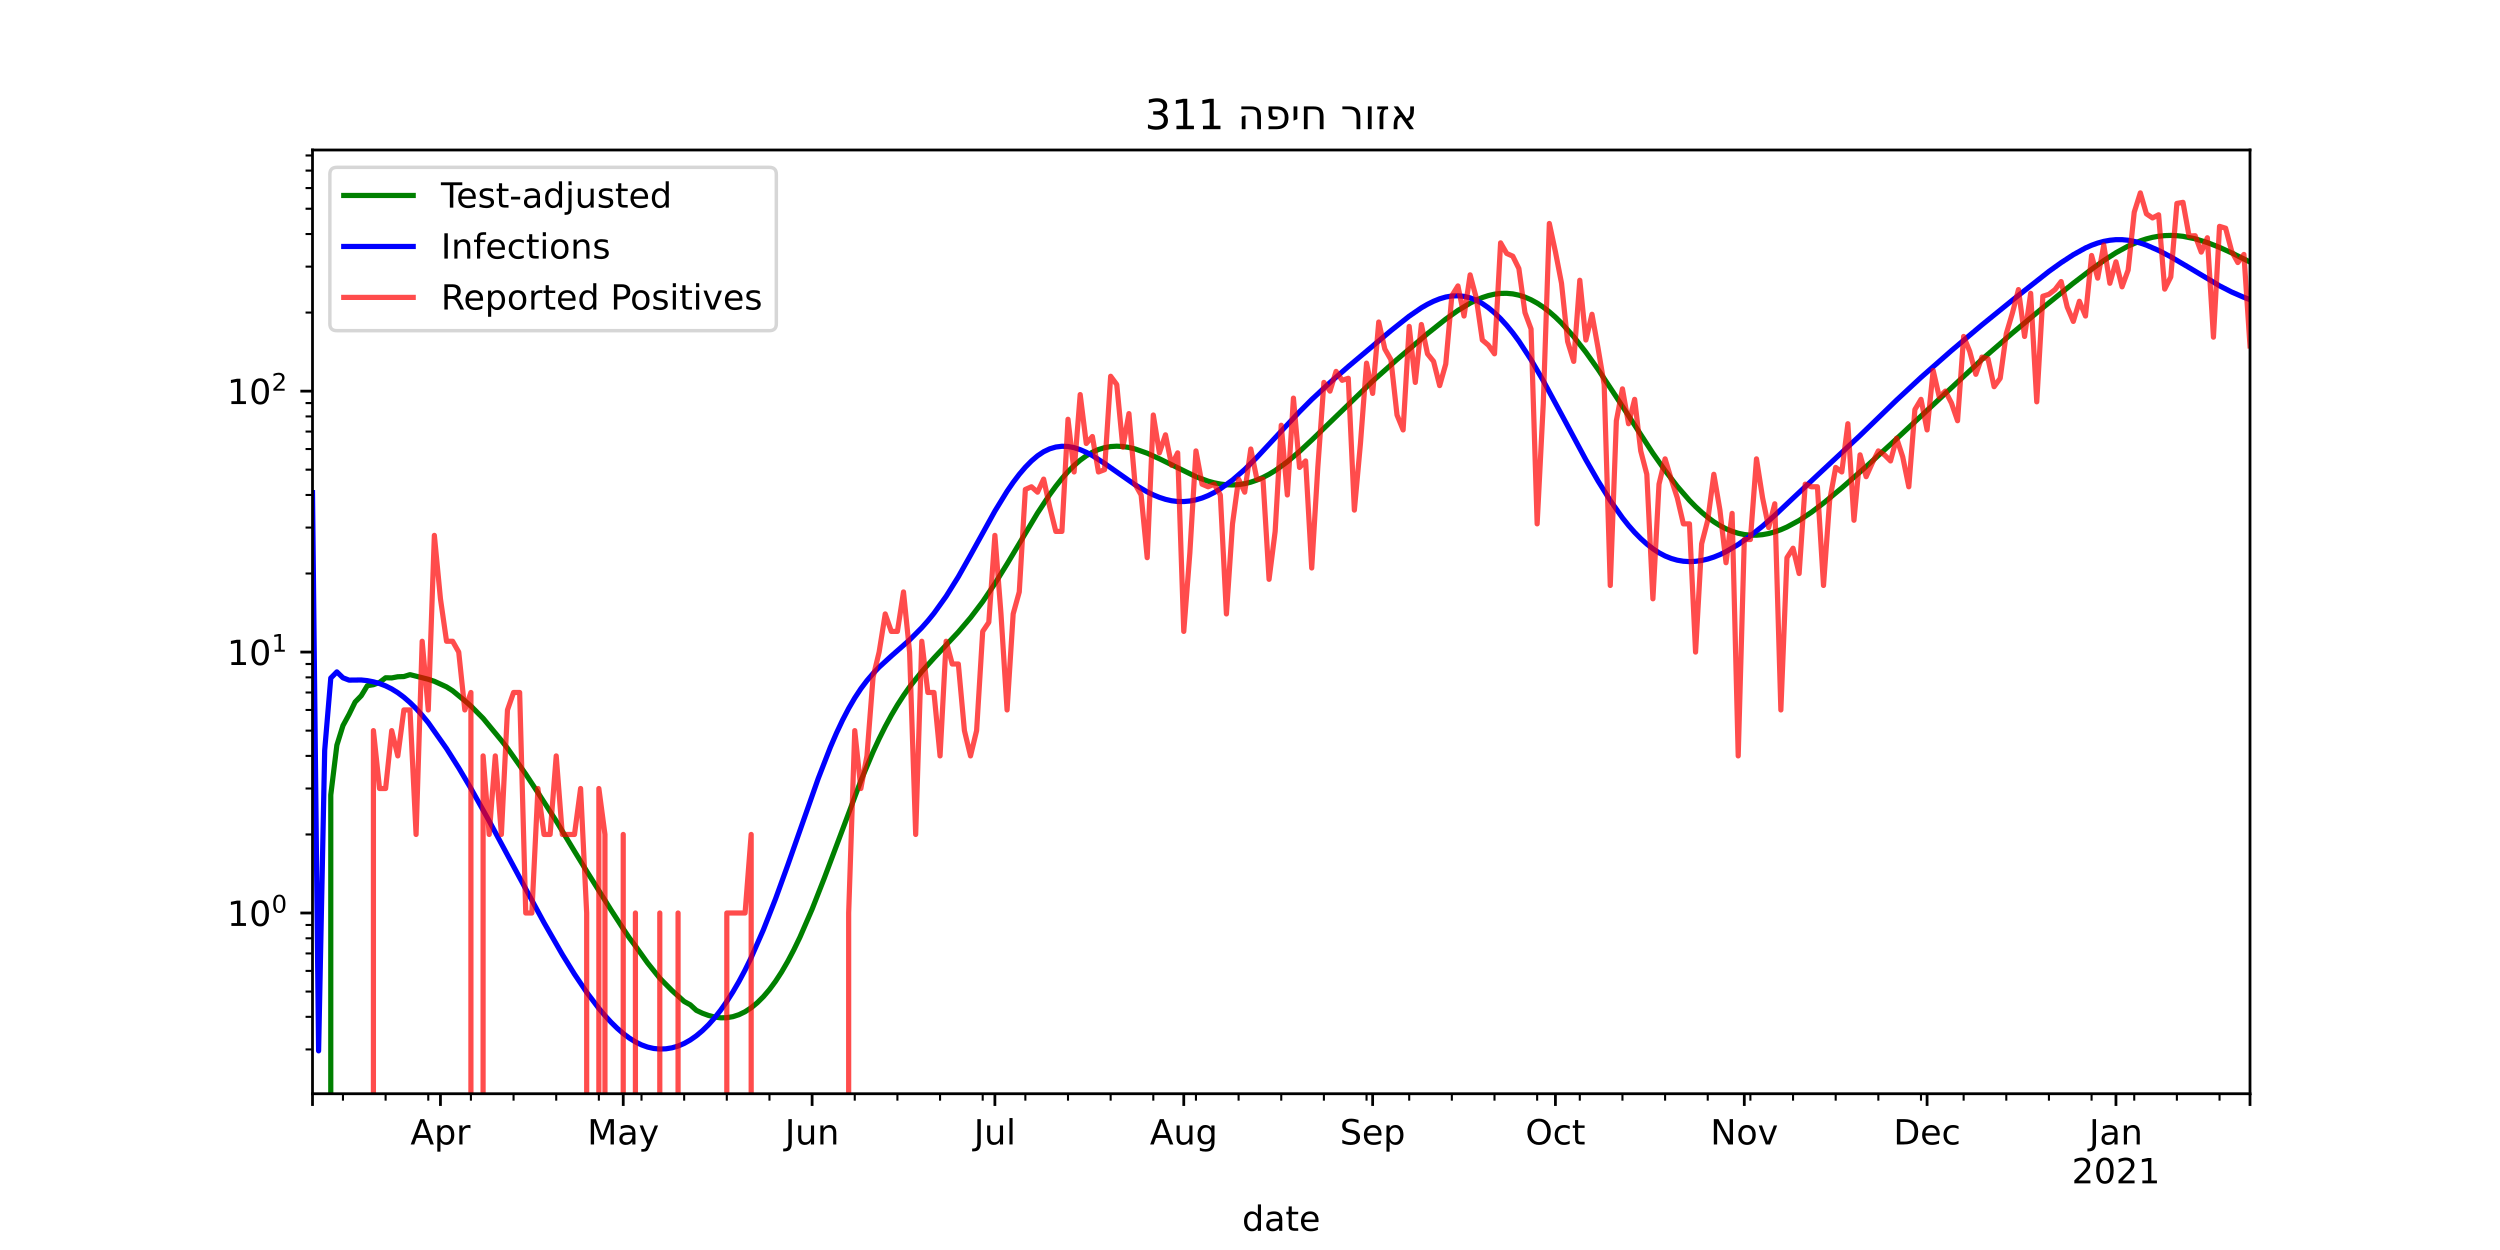 <?xml version="1.0" encoding="utf-8" standalone="no"?>
<!DOCTYPE svg PUBLIC "-//W3C//DTD SVG 1.1//EN"
  "http://www.w3.org/Graphics/SVG/1.1/DTD/svg11.dtd">
<!-- Created with matplotlib (https://matplotlib.org/) -->
<svg height="360pt" version="1.1" viewBox="0 0 720 360" width="720pt" xmlns="http://www.w3.org/2000/svg" xmlns:xlink="http://www.w3.org/1999/xlink">
 <defs>
  <style type="text/css">*{stroke-linecap:butt;stroke-linejoin:round;}</style>
 </defs>
 <g id="figure_1">
  <g id="patch_1">
   <path d="M 0 360 
L 720 360 
L 720 0 
L 0 0 
z
" style="fill:#ffffff;"/>
  </g>
  <g id="axes_1">
   <g id="patch_2">
    <path d="M 90 315 
L 648 315 
L 648 43.2 
L 90 43.2 
z
" style="fill:#ffffff;"/>
   </g>
   <g id="matplotlib.axis_1">
    <g id="xtick_1">
     <g id="line2d_1">
      <defs>
       <path d="M 0 0 
L 0 3.5 
" id="m9849b13d26" style="stroke:#000000;stroke-width:0.8;"/>
      </defs>
      <g>
       <use style="stroke:#000000;stroke-width:0.8;" x="90" xlink:href="#m9849b13d26" y="315"/>
      </g>
     </g>
    </g>
    <g id="xtick_2">
     <g id="line2d_2">
      <g>
       <use style="stroke:#000000;stroke-width:0.8;" x="126.849" xlink:href="#m9849b13d26" y="315"/>
      </g>
     </g>
     <g id="text_1">
      <!-- Apr -->
      <g transform="translate(118.199 329.598)scale(0.1 -0.1)">
       <defs>
        <path d="M 34.188 63.188 
L 20.797 26.906 
L 47.609 26.906 
z
M 28.609 72.906 
L 39.797 72.906 
L 67.578 0 
L 57.328 0 
L 50.688 18.703 
L 17.828 18.703 
L 11.188 0 
L 0.781 0 
z
" id="DejaVuSans-65"/>
        <path d="M 18.109 8.203 
L 18.109 -20.797 
L 9.078 -20.797 
L 9.078 54.688 
L 18.109 54.688 
L 18.109 46.391 
Q 20.953 51.266 25.266 53.625 
Q 29.594 56 35.594 56 
Q 45.562 56 51.781 48.094 
Q 58.016 40.188 58.016 27.297 
Q 58.016 14.406 51.781 6.484 
Q 45.562 -1.422 35.594 -1.422 
Q 29.594 -1.422 25.266 0.953 
Q 20.953 3.328 18.109 8.203 
z
M 48.688 27.297 
Q 48.688 37.203 44.609 42.844 
Q 40.531 48.484 33.406 48.484 
Q 26.266 48.484 22.188 42.844 
Q 18.109 37.203 18.109 27.297 
Q 18.109 17.391 22.188 11.75 
Q 26.266 6.109 33.406 6.109 
Q 40.531 6.109 44.609 11.75 
Q 48.688 17.391 48.688 27.297 
z
" id="DejaVuSans-112"/>
        <path d="M 41.109 46.297 
Q 39.594 47.172 37.812 47.578 
Q 36.031 48 33.891 48 
Q 26.266 48 22.188 43.047 
Q 18.109 38.094 18.109 28.812 
L 18.109 0 
L 9.078 0 
L 9.078 54.688 
L 18.109 54.688 
L 18.109 46.188 
Q 20.953 51.172 25.484 53.578 
Q 30.031 56 36.531 56 
Q 37.453 56 38.578 55.875 
Q 39.703 55.766 41.062 55.516 
z
" id="DejaVuSans-114"/>
       </defs>
       <use xlink:href="#DejaVuSans-65"/>
       <use x="68.408" xlink:href="#DejaVuSans-112"/>
       <use x="131.885" xlink:href="#DejaVuSans-114"/>
      </g>
     </g>
    </g>
    <g id="xtick_3">
     <g id="line2d_3">
      <g>
       <use style="stroke:#000000;stroke-width:0.8;" x="179.491" xlink:href="#m9849b13d26" y="315"/>
      </g>
     </g>
     <g id="text_2">
      <!-- May -->
      <g transform="translate(169.153 329.598)scale(0.1 -0.1)">
       <defs>
        <path d="M 9.812 72.906 
L 24.516 72.906 
L 43.109 23.297 
L 61.812 72.906 
L 76.516 72.906 
L 76.516 0 
L 66.891 0 
L 66.891 64.016 
L 48.094 14.016 
L 38.188 14.016 
L 19.391 64.016 
L 19.391 0 
L 9.812 0 
z
" id="DejaVuSans-77"/>
        <path d="M 34.281 27.484 
Q 23.391 27.484 19.188 25 
Q 14.984 22.516 14.984 16.5 
Q 14.984 11.719 18.141 8.906 
Q 21.297 6.109 26.703 6.109 
Q 34.188 6.109 38.703 11.406 
Q 43.219 16.703 43.219 25.484 
L 43.219 27.484 
z
M 52.203 31.203 
L 52.203 0 
L 43.219 0 
L 43.219 8.297 
Q 40.141 3.328 35.547 0.953 
Q 30.953 -1.422 24.312 -1.422 
Q 15.922 -1.422 10.953 3.297 
Q 6 8.016 6 15.922 
Q 6 25.141 12.172 29.828 
Q 18.359 34.516 30.609 34.516 
L 43.219 34.516 
L 43.219 35.406 
Q 43.219 41.609 39.141 45 
Q 35.062 48.391 27.688 48.391 
Q 23 48.391 18.547 47.266 
Q 14.109 46.141 10.016 43.891 
L 10.016 52.203 
Q 14.938 54.109 19.578 55.047 
Q 24.219 56 28.609 56 
Q 40.484 56 46.344 49.844 
Q 52.203 43.703 52.203 31.203 
z
" id="DejaVuSans-97"/>
        <path d="M 32.172 -5.078 
Q 28.375 -14.844 24.75 -17.812 
Q 21.141 -20.797 15.094 -20.797 
L 7.906 -20.797 
L 7.906 -13.281 
L 13.188 -13.281 
Q 16.891 -13.281 18.938 -11.516 
Q 21 -9.766 23.484 -3.219 
L 25.094 0.875 
L 2.984 54.688 
L 12.5 54.688 
L 29.594 11.922 
L 46.688 54.688 
L 56.203 54.688 
z
" id="DejaVuSans-121"/>
       </defs>
       <use xlink:href="#DejaVuSans-77"/>
       <use x="86.279" xlink:href="#DejaVuSans-97"/>
       <use x="147.559" xlink:href="#DejaVuSans-121"/>
      </g>
     </g>
    </g>
    <g id="xtick_4">
     <g id="line2d_4">
      <g>
       <use style="stroke:#000000;stroke-width:0.8;" x="233.887" xlink:href="#m9849b13d26" y="315"/>
      </g>
     </g>
     <g id="text_3">
      <!-- Jun -->
      <g transform="translate(226.074 329.598)scale(0.1 -0.1)">
       <defs>
        <path d="M 9.812 72.906 
L 19.672 72.906 
L 19.672 5.078 
Q 19.672 -8.109 14.672 -14.062 
Q 9.672 -20.016 -1.422 -20.016 
L -5.172 -20.016 
L -5.172 -11.719 
L -2.094 -11.719 
Q 4.438 -11.719 7.125 -8.047 
Q 9.812 -4.391 9.812 5.078 
z
" id="DejaVuSans-74"/>
        <path d="M 8.5 21.578 
L 8.5 54.688 
L 17.484 54.688 
L 17.484 21.922 
Q 17.484 14.156 20.5 10.266 
Q 23.531 6.391 29.594 6.391 
Q 36.859 6.391 41.078 11.031 
Q 45.312 15.672 45.312 23.688 
L 45.312 54.688 
L 54.297 54.688 
L 54.297 0 
L 45.312 0 
L 45.312 8.406 
Q 42.047 3.422 37.719 1 
Q 33.406 -1.422 27.688 -1.422 
Q 18.266 -1.422 13.375 4.438 
Q 8.5 10.297 8.5 21.578 
z
M 31.109 56 
z
" id="DejaVuSans-117"/>
        <path d="M 54.891 33.016 
L 54.891 0 
L 45.906 0 
L 45.906 32.719 
Q 45.906 40.484 42.875 44.328 
Q 39.844 48.188 33.797 48.188 
Q 26.516 48.188 22.312 43.547 
Q 18.109 38.922 18.109 30.906 
L 18.109 0 
L 9.078 0 
L 9.078 54.688 
L 18.109 54.688 
L 18.109 46.188 
Q 21.344 51.125 25.703 53.562 
Q 30.078 56 35.797 56 
Q 45.219 56 50.047 50.172 
Q 54.891 44.344 54.891 33.016 
z
" id="DejaVuSans-110"/>
       </defs>
       <use xlink:href="#DejaVuSans-74"/>
       <use x="29.492" xlink:href="#DejaVuSans-117"/>
       <use x="92.871" xlink:href="#DejaVuSans-110"/>
      </g>
     </g>
    </g>
    <g id="xtick_5">
     <g id="line2d_5">
      <g>
       <use style="stroke:#000000;stroke-width:0.8;" x="286.528" xlink:href="#m9849b13d26" y="315"/>
      </g>
     </g>
     <g id="text_4">
      <!-- Jul -->
      <g transform="translate(280.495 329.598)scale(0.1 -0.1)">
       <defs>
        <path d="M 9.422 75.984 
L 18.406 75.984 
L 18.406 0 
L 9.422 0 
z
" id="DejaVuSans-108"/>
       </defs>
       <use xlink:href="#DejaVuSans-74"/>
       <use x="29.492" xlink:href="#DejaVuSans-117"/>
       <use x="92.871" xlink:href="#DejaVuSans-108"/>
      </g>
     </g>
    </g>
    <g id="xtick_6">
     <g id="line2d_6">
      <g>
       <use style="stroke:#000000;stroke-width:0.8;" x="340.925" xlink:href="#m9849b13d26" y="315"/>
      </g>
     </g>
     <g id="text_5">
      <!-- Aug -->
      <g transform="translate(331.161 329.598)scale(0.1 -0.1)">
       <defs>
        <path d="M 45.406 27.984 
Q 45.406 37.75 41.375 43.109 
Q 37.359 48.484 30.078 48.484 
Q 22.859 48.484 18.828 43.109 
Q 14.797 37.75 14.797 27.984 
Q 14.797 18.266 18.828 12.891 
Q 22.859 7.516 30.078 7.516 
Q 37.359 7.516 41.375 12.891 
Q 45.406 18.266 45.406 27.984 
z
M 54.391 6.781 
Q 54.391 -7.172 48.188 -13.984 
Q 42 -20.797 29.203 -20.797 
Q 24.469 -20.797 20.266 -20.094 
Q 16.062 -19.391 12.109 -17.922 
L 12.109 -9.188 
Q 16.062 -11.328 19.922 -12.344 
Q 23.781 -13.375 27.781 -13.375 
Q 36.625 -13.375 41.016 -8.766 
Q 45.406 -4.156 45.406 5.172 
L 45.406 9.625 
Q 42.625 4.781 38.281 2.391 
Q 33.938 0 27.875 0 
Q 17.828 0 11.672 7.656 
Q 5.516 15.328 5.516 27.984 
Q 5.516 40.672 11.672 48.328 
Q 17.828 56 27.875 56 
Q 33.938 56 38.281 53.609 
Q 42.625 51.219 45.406 46.391 
L 45.406 54.688 
L 54.391 54.688 
z
" id="DejaVuSans-103"/>
       </defs>
       <use xlink:href="#DejaVuSans-65"/>
       <use x="68.408" xlink:href="#DejaVuSans-117"/>
       <use x="131.787" xlink:href="#DejaVuSans-103"/>
      </g>
     </g>
    </g>
    <g id="xtick_7">
     <g id="line2d_7">
      <g>
       <use style="stroke:#000000;stroke-width:0.8;" x="395.321" xlink:href="#m9849b13d26" y="315"/>
      </g>
     </g>
     <g id="text_6">
      <!-- Sep -->
      <g transform="translate(385.896 329.598)scale(0.1 -0.1)">
       <defs>
        <path d="M 53.516 70.516 
L 53.516 60.891 
Q 47.906 63.578 42.922 64.891 
Q 37.938 66.219 33.297 66.219 
Q 25.25 66.219 20.875 63.094 
Q 16.5 59.969 16.5 54.203 
Q 16.5 49.359 19.406 46.891 
Q 22.312 44.438 30.422 42.922 
L 36.375 41.703 
Q 47.406 39.594 52.656 34.297 
Q 57.906 29 57.906 20.125 
Q 57.906 9.516 50.797 4.047 
Q 43.703 -1.422 29.984 -1.422 
Q 24.812 -1.422 18.969 -0.25 
Q 13.141 0.922 6.891 3.219 
L 6.891 13.375 
Q 12.891 10.016 18.656 8.297 
Q 24.422 6.594 29.984 6.594 
Q 38.422 6.594 43.016 9.906 
Q 47.609 13.234 47.609 19.391 
Q 47.609 24.75 44.312 27.781 
Q 41.016 30.812 33.5 32.328 
L 27.484 33.5 
Q 16.453 35.688 11.516 40.375 
Q 6.594 45.062 6.594 53.422 
Q 6.594 63.094 13.406 68.656 
Q 20.219 74.219 32.172 74.219 
Q 37.312 74.219 42.625 73.281 
Q 47.953 72.359 53.516 70.516 
z
" id="DejaVuSans-83"/>
        <path d="M 56.203 29.594 
L 56.203 25.203 
L 14.891 25.203 
Q 15.484 15.922 20.484 11.062 
Q 25.484 6.203 34.422 6.203 
Q 39.594 6.203 44.453 7.469 
Q 49.312 8.734 54.109 11.281 
L 54.109 2.781 
Q 49.266 0.734 44.188 -0.344 
Q 39.109 -1.422 33.891 -1.422 
Q 20.797 -1.422 13.156 6.188 
Q 5.516 13.812 5.516 26.812 
Q 5.516 40.234 12.766 48.109 
Q 20.016 56 32.328 56 
Q 43.359 56 49.781 48.891 
Q 56.203 41.797 56.203 29.594 
z
M 47.219 32.234 
Q 47.125 39.594 43.094 43.984 
Q 39.062 48.391 32.422 48.391 
Q 24.906 48.391 20.391 44.141 
Q 15.875 39.891 15.188 32.172 
z
" id="DejaVuSans-101"/>
       </defs>
       <use xlink:href="#DejaVuSans-83"/>
       <use x="63.477" xlink:href="#DejaVuSans-101"/>
       <use x="125" xlink:href="#DejaVuSans-112"/>
      </g>
     </g>
    </g>
    <g id="xtick_8">
     <g id="line2d_8">
      <g>
       <use style="stroke:#000000;stroke-width:0.8;" x="447.962" xlink:href="#m9849b13d26" y="315"/>
      </g>
     </g>
     <g id="text_7">
      <!-- Oct -->
      <g transform="translate(439.317 329.598)scale(0.1 -0.1)">
       <defs>
        <path d="M 39.406 66.219 
Q 28.656 66.219 22.328 58.203 
Q 16.016 50.203 16.016 36.375 
Q 16.016 22.609 22.328 14.594 
Q 28.656 6.594 39.406 6.594 
Q 50.141 6.594 56.422 14.594 
Q 62.703 22.609 62.703 36.375 
Q 62.703 50.203 56.422 58.203 
Q 50.141 66.219 39.406 66.219 
z
M 39.406 74.219 
Q 54.734 74.219 63.906 63.938 
Q 73.094 53.656 73.094 36.375 
Q 73.094 19.141 63.906 8.859 
Q 54.734 -1.422 39.406 -1.422 
Q 24.031 -1.422 14.812 8.828 
Q 5.609 19.094 5.609 36.375 
Q 5.609 53.656 14.812 63.938 
Q 24.031 74.219 39.406 74.219 
z
" id="DejaVuSans-79"/>
        <path d="M 48.781 52.594 
L 48.781 44.188 
Q 44.969 46.297 41.141 47.344 
Q 37.312 48.391 33.406 48.391 
Q 24.656 48.391 19.812 42.844 
Q 14.984 37.312 14.984 27.297 
Q 14.984 17.281 19.812 11.734 
Q 24.656 6.203 33.406 6.203 
Q 37.312 6.203 41.141 7.25 
Q 44.969 8.297 48.781 10.406 
L 48.781 2.094 
Q 45.016 0.344 40.984 -0.531 
Q 36.969 -1.422 32.422 -1.422 
Q 20.062 -1.422 12.781 6.344 
Q 5.516 14.109 5.516 27.297 
Q 5.516 40.672 12.859 48.328 
Q 20.219 56 33.016 56 
Q 37.156 56 41.109 55.141 
Q 45.062 54.297 48.781 52.594 
z
" id="DejaVuSans-99"/>
        <path d="M 18.312 70.219 
L 18.312 54.688 
L 36.812 54.688 
L 36.812 47.703 
L 18.312 47.703 
L 18.312 18.016 
Q 18.312 11.328 20.141 9.422 
Q 21.969 7.516 27.594 7.516 
L 36.812 7.516 
L 36.812 0 
L 27.594 0 
Q 17.188 0 13.234 3.875 
Q 9.281 7.766 9.281 18.016 
L 9.281 47.703 
L 2.688 47.703 
L 2.688 54.688 
L 9.281 54.688 
L 9.281 70.219 
z
" id="DejaVuSans-116"/>
       </defs>
       <use xlink:href="#DejaVuSans-79"/>
       <use x="78.711" xlink:href="#DejaVuSans-99"/>
       <use x="133.691" xlink:href="#DejaVuSans-116"/>
      </g>
     </g>
    </g>
    <g id="xtick_9">
     <g id="line2d_9">
      <g>
       <use style="stroke:#000000;stroke-width:0.8;" x="502.358" xlink:href="#m9849b13d26" y="315"/>
      </g>
     </g>
     <g id="text_8">
      <!-- Nov -->
      <g transform="translate(492.599 329.598)scale(0.1 -0.1)">
       <defs>
        <path d="M 9.812 72.906 
L 23.094 72.906 
L 55.422 11.922 
L 55.422 72.906 
L 64.984 72.906 
L 64.984 0 
L 51.703 0 
L 19.391 60.984 
L 19.391 0 
L 9.812 0 
z
" id="DejaVuSans-78"/>
        <path d="M 30.609 48.391 
Q 23.391 48.391 19.188 42.75 
Q 14.984 37.109 14.984 27.297 
Q 14.984 17.484 19.156 11.844 
Q 23.344 6.203 30.609 6.203 
Q 37.797 6.203 41.984 11.859 
Q 46.188 17.531 46.188 27.297 
Q 46.188 37.016 41.984 42.703 
Q 37.797 48.391 30.609 48.391 
z
M 30.609 56 
Q 42.328 56 49.016 48.375 
Q 55.719 40.766 55.719 27.297 
Q 55.719 13.875 49.016 6.219 
Q 42.328 -1.422 30.609 -1.422 
Q 18.844 -1.422 12.172 6.219 
Q 5.516 13.875 5.516 27.297 
Q 5.516 40.766 12.172 48.375 
Q 18.844 56 30.609 56 
z
" id="DejaVuSans-111"/>
        <path d="M 2.984 54.688 
L 12.5 54.688 
L 29.594 8.797 
L 46.688 54.688 
L 56.203 54.688 
L 35.688 0 
L 23.484 0 
z
" id="DejaVuSans-118"/>
       </defs>
       <use xlink:href="#DejaVuSans-78"/>
       <use x="74.805" xlink:href="#DejaVuSans-111"/>
       <use x="135.986" xlink:href="#DejaVuSans-118"/>
      </g>
     </g>
    </g>
    <g id="xtick_10">
     <g id="line2d_10">
      <g>
       <use style="stroke:#000000;stroke-width:0.8;" x="555" xlink:href="#m9849b13d26" y="315"/>
      </g>
     </g>
     <g id="text_9">
      <!-- Dec -->
      <g transform="translate(545.324 329.598)scale(0.1 -0.1)">
       <defs>
        <path d="M 19.672 64.797 
L 19.672 8.109 
L 31.594 8.109 
Q 46.688 8.109 53.688 14.938 
Q 60.688 21.781 60.688 36.531 
Q 60.688 51.172 53.688 57.984 
Q 46.688 64.797 31.594 64.797 
z
M 9.812 72.906 
L 30.078 72.906 
Q 51.266 72.906 61.172 64.094 
Q 71.094 55.281 71.094 36.531 
Q 71.094 17.672 61.125 8.828 
Q 51.172 0 30.078 0 
L 9.812 0 
z
" id="DejaVuSans-68"/>
       </defs>
       <use xlink:href="#DejaVuSans-68"/>
       <use x="77.002" xlink:href="#DejaVuSans-101"/>
       <use x="138.525" xlink:href="#DejaVuSans-99"/>
      </g>
     </g>
    </g>
    <g id="xtick_11">
     <g id="line2d_11">
      <g>
       <use style="stroke:#000000;stroke-width:0.8;" x="609.396" xlink:href="#m9849b13d26" y="315"/>
      </g>
     </g>
     <g id="text_10">
      <!-- Jan -->
      <g transform="translate(601.688 329.598)scale(0.1 -0.1)">
       <use xlink:href="#DejaVuSans-74"/>
       <use x="29.492" xlink:href="#DejaVuSans-97"/>
       <use x="90.771" xlink:href="#DejaVuSans-110"/>
      </g>
      <!-- 2021 -->
      <g transform="translate(596.671 340.796)scale(0.1 -0.1)">
       <defs>
        <path d="M 19.188 8.297 
L 53.609 8.297 
L 53.609 0 
L 7.328 0 
L 7.328 8.297 
Q 12.938 14.109 22.625 23.891 
Q 32.328 33.688 34.812 36.531 
Q 39.547 41.844 41.422 45.531 
Q 43.312 49.219 43.312 52.781 
Q 43.312 58.594 39.234 62.25 
Q 35.156 65.922 28.609 65.922 
Q 23.969 65.922 18.812 64.312 
Q 13.672 62.703 7.812 59.422 
L 7.812 69.391 
Q 13.766 71.781 18.938 73 
Q 24.125 74.219 28.422 74.219 
Q 39.75 74.219 46.484 68.547 
Q 53.219 62.891 53.219 53.422 
Q 53.219 48.922 51.531 44.891 
Q 49.859 40.875 45.406 35.406 
Q 44.188 33.984 37.641 27.219 
Q 31.109 20.453 19.188 8.297 
z
" id="DejaVuSans-50"/>
        <path d="M 31.781 66.406 
Q 24.172 66.406 20.328 58.906 
Q 16.5 51.422 16.5 36.375 
Q 16.5 21.391 20.328 13.891 
Q 24.172 6.391 31.781 6.391 
Q 39.453 6.391 43.281 13.891 
Q 47.125 21.391 47.125 36.375 
Q 47.125 51.422 43.281 58.906 
Q 39.453 66.406 31.781 66.406 
z
M 31.781 74.219 
Q 44.047 74.219 50.516 64.516 
Q 56.984 54.828 56.984 36.375 
Q 56.984 17.969 50.516 8.266 
Q 44.047 -1.422 31.781 -1.422 
Q 19.531 -1.422 13.062 8.266 
Q 6.594 17.969 6.594 36.375 
Q 6.594 54.828 13.062 64.516 
Q 19.531 74.219 31.781 74.219 
z
" id="DejaVuSans-48"/>
        <path d="M 12.406 8.297 
L 28.516 8.297 
L 28.516 63.922 
L 10.984 60.406 
L 10.984 69.391 
L 28.422 72.906 
L 38.281 72.906 
L 38.281 8.297 
L 54.391 8.297 
L 54.391 0 
L 12.406 0 
z
" id="DejaVuSans-49"/>
       </defs>
       <use xlink:href="#DejaVuSans-50"/>
       <use x="63.623" xlink:href="#DejaVuSans-48"/>
       <use x="127.246" xlink:href="#DejaVuSans-50"/>
       <use x="190.869" xlink:href="#DejaVuSans-49"/>
      </g>
     </g>
    </g>
    <g id="xtick_12">
     <g id="line2d_12">
      <g>
       <use style="stroke:#000000;stroke-width:0.8;" x="648" xlink:href="#m9849b13d26" y="315"/>
      </g>
     </g>
    </g>
    <g id="xtick_13">
     <g id="line2d_13">
      <defs>
       <path d="M 0 0 
L 0 2 
" id="m722e3d7b8e" style="stroke:#000000;stroke-width:0.6;"/>
      </defs>
      <g>
       <use style="stroke:#000000;stroke-width:0.6;" x="98.774" xlink:href="#m722e3d7b8e" y="315"/>
      </g>
     </g>
    </g>
    <g id="xtick_14">
     <g id="line2d_14">
      <g>
       <use style="stroke:#000000;stroke-width:0.6;" x="111.057" xlink:href="#m722e3d7b8e" y="315"/>
      </g>
     </g>
    </g>
    <g id="xtick_15">
     <g id="line2d_15">
      <g>
       <use style="stroke:#000000;stroke-width:0.6;" x="123.34" xlink:href="#m722e3d7b8e" y="315"/>
      </g>
     </g>
    </g>
    <g id="xtick_16">
     <g id="line2d_16">
      <g>
       <use style="stroke:#000000;stroke-width:0.6;" x="135.623" xlink:href="#m722e3d7b8e" y="315"/>
      </g>
     </g>
    </g>
    <g id="xtick_17">
     <g id="line2d_17">
      <g>
       <use style="stroke:#000000;stroke-width:0.6;" x="147.906" xlink:href="#m722e3d7b8e" y="315"/>
      </g>
     </g>
    </g>
    <g id="xtick_18">
     <g id="line2d_18">
      <g>
       <use style="stroke:#000000;stroke-width:0.6;" x="160.189" xlink:href="#m722e3d7b8e" y="315"/>
      </g>
     </g>
    </g>
    <g id="xtick_19">
     <g id="line2d_19">
      <g>
       <use style="stroke:#000000;stroke-width:0.6;" x="172.472" xlink:href="#m722e3d7b8e" y="315"/>
      </g>
     </g>
    </g>
    <g id="xtick_20">
     <g id="line2d_20">
      <g>
       <use style="stroke:#000000;stroke-width:0.6;" x="184.755" xlink:href="#m722e3d7b8e" y="315"/>
      </g>
     </g>
    </g>
    <g id="xtick_21">
     <g id="line2d_21">
      <g>
       <use style="stroke:#000000;stroke-width:0.6;" x="197.038" xlink:href="#m722e3d7b8e" y="315"/>
      </g>
     </g>
    </g>
    <g id="xtick_22">
     <g id="line2d_22">
      <g>
       <use style="stroke:#000000;stroke-width:0.6;" x="209.321" xlink:href="#m722e3d7b8e" y="315"/>
      </g>
     </g>
    </g>
    <g id="xtick_23">
     <g id="line2d_23">
      <g>
       <use style="stroke:#000000;stroke-width:0.6;" x="221.604" xlink:href="#m722e3d7b8e" y="315"/>
      </g>
     </g>
    </g>
    <g id="xtick_24">
     <g id="line2d_24">
      <g>
       <use style="stroke:#000000;stroke-width:0.6;" x="246.17" xlink:href="#m722e3d7b8e" y="315"/>
      </g>
     </g>
    </g>
    <g id="xtick_25">
     <g id="line2d_25">
      <g>
       <use style="stroke:#000000;stroke-width:0.6;" x="258.453" xlink:href="#m722e3d7b8e" y="315"/>
      </g>
     </g>
    </g>
    <g id="xtick_26">
     <g id="line2d_26">
      <g>
       <use style="stroke:#000000;stroke-width:0.6;" x="270.736" xlink:href="#m722e3d7b8e" y="315"/>
      </g>
     </g>
    </g>
    <g id="xtick_27">
     <g id="line2d_27">
      <g>
       <use style="stroke:#000000;stroke-width:0.6;" x="283.019" xlink:href="#m722e3d7b8e" y="315"/>
      </g>
     </g>
    </g>
    <g id="xtick_28">
     <g id="line2d_28">
      <g>
       <use style="stroke:#000000;stroke-width:0.6;" x="295.302" xlink:href="#m722e3d7b8e" y="315"/>
      </g>
     </g>
    </g>
    <g id="xtick_29">
     <g id="line2d_29">
      <g>
       <use style="stroke:#000000;stroke-width:0.6;" x="307.585" xlink:href="#m722e3d7b8e" y="315"/>
      </g>
     </g>
    </g>
    <g id="xtick_30">
     <g id="line2d_30">
      <g>
       <use style="stroke:#000000;stroke-width:0.6;" x="319.868" xlink:href="#m722e3d7b8e" y="315"/>
      </g>
     </g>
    </g>
    <g id="xtick_31">
     <g id="line2d_31">
      <g>
       <use style="stroke:#000000;stroke-width:0.6;" x="332.151" xlink:href="#m722e3d7b8e" y="315"/>
      </g>
     </g>
    </g>
    <g id="xtick_32">
     <g id="line2d_32">
      <g>
       <use style="stroke:#000000;stroke-width:0.6;" x="344.434" xlink:href="#m722e3d7b8e" y="315"/>
      </g>
     </g>
    </g>
    <g id="xtick_33">
     <g id="line2d_33">
      <g>
       <use style="stroke:#000000;stroke-width:0.6;" x="356.717" xlink:href="#m722e3d7b8e" y="315"/>
      </g>
     </g>
    </g>
    <g id="xtick_34">
     <g id="line2d_34">
      <g>
       <use style="stroke:#000000;stroke-width:0.6;" x="369" xlink:href="#m722e3d7b8e" y="315"/>
      </g>
     </g>
    </g>
    <g id="xtick_35">
     <g id="line2d_35">
      <g>
       <use style="stroke:#000000;stroke-width:0.6;" x="381.283" xlink:href="#m722e3d7b8e" y="315"/>
      </g>
     </g>
    </g>
    <g id="xtick_36">
     <g id="line2d_36">
      <g>
       <use style="stroke:#000000;stroke-width:0.6;" x="393.566" xlink:href="#m722e3d7b8e" y="315"/>
      </g>
     </g>
    </g>
    <g id="xtick_37">
     <g id="line2d_37">
      <g>
       <use style="stroke:#000000;stroke-width:0.6;" x="405.849" xlink:href="#m722e3d7b8e" y="315"/>
      </g>
     </g>
    </g>
    <g id="xtick_38">
     <g id="line2d_38">
      <g>
       <use style="stroke:#000000;stroke-width:0.6;" x="418.132" xlink:href="#m722e3d7b8e" y="315"/>
      </g>
     </g>
    </g>
    <g id="xtick_39">
     <g id="line2d_39">
      <g>
       <use style="stroke:#000000;stroke-width:0.6;" x="430.415" xlink:href="#m722e3d7b8e" y="315"/>
      </g>
     </g>
    </g>
    <g id="xtick_40">
     <g id="line2d_40">
      <g>
       <use style="stroke:#000000;stroke-width:0.6;" x="442.698" xlink:href="#m722e3d7b8e" y="315"/>
      </g>
     </g>
    </g>
    <g id="xtick_41">
     <g id="line2d_41">
      <g>
       <use style="stroke:#000000;stroke-width:0.6;" x="454.981" xlink:href="#m722e3d7b8e" y="315"/>
      </g>
     </g>
    </g>
    <g id="xtick_42">
     <g id="line2d_42">
      <g>
       <use style="stroke:#000000;stroke-width:0.6;" x="467.264" xlink:href="#m722e3d7b8e" y="315"/>
      </g>
     </g>
    </g>
    <g id="xtick_43">
     <g id="line2d_43">
      <g>
       <use style="stroke:#000000;stroke-width:0.6;" x="479.547" xlink:href="#m722e3d7b8e" y="315"/>
      </g>
     </g>
    </g>
    <g id="xtick_44">
     <g id="line2d_44">
      <g>
       <use style="stroke:#000000;stroke-width:0.6;" x="491.83" xlink:href="#m722e3d7b8e" y="315"/>
      </g>
     </g>
    </g>
    <g id="xtick_45">
     <g id="line2d_45">
      <g>
       <use style="stroke:#000000;stroke-width:0.6;" x="504.113" xlink:href="#m722e3d7b8e" y="315"/>
      </g>
     </g>
    </g>
    <g id="xtick_46">
     <g id="line2d_46">
      <g>
       <use style="stroke:#000000;stroke-width:0.6;" x="516.396" xlink:href="#m722e3d7b8e" y="315"/>
      </g>
     </g>
    </g>
    <g id="xtick_47">
     <g id="line2d_47">
      <g>
       <use style="stroke:#000000;stroke-width:0.6;" x="528.679" xlink:href="#m722e3d7b8e" y="315"/>
      </g>
     </g>
    </g>
    <g id="xtick_48">
     <g id="line2d_48">
      <g>
       <use style="stroke:#000000;stroke-width:0.6;" x="540.962" xlink:href="#m722e3d7b8e" y="315"/>
      </g>
     </g>
    </g>
    <g id="xtick_49">
     <g id="line2d_49">
      <g>
       <use style="stroke:#000000;stroke-width:0.6;" x="553.245" xlink:href="#m722e3d7b8e" y="315"/>
      </g>
     </g>
    </g>
    <g id="xtick_50">
     <g id="line2d_50">
      <g>
       <use style="stroke:#000000;stroke-width:0.6;" x="565.528" xlink:href="#m722e3d7b8e" y="315"/>
      </g>
     </g>
    </g>
    <g id="xtick_51">
     <g id="line2d_51">
      <g>
       <use style="stroke:#000000;stroke-width:0.6;" x="577.811" xlink:href="#m722e3d7b8e" y="315"/>
      </g>
     </g>
    </g>
    <g id="xtick_52">
     <g id="line2d_52">
      <g>
       <use style="stroke:#000000;stroke-width:0.6;" x="590.094" xlink:href="#m722e3d7b8e" y="315"/>
      </g>
     </g>
    </g>
    <g id="xtick_53">
     <g id="line2d_53">
      <g>
       <use style="stroke:#000000;stroke-width:0.6;" x="602.377" xlink:href="#m722e3d7b8e" y="315"/>
      </g>
     </g>
    </g>
    <g id="xtick_54">
     <g id="line2d_54">
      <g>
       <use style="stroke:#000000;stroke-width:0.6;" x="614.66" xlink:href="#m722e3d7b8e" y="315"/>
      </g>
     </g>
    </g>
    <g id="xtick_55">
     <g id="line2d_55">
      <g>
       <use style="stroke:#000000;stroke-width:0.6;" x="626.943" xlink:href="#m722e3d7b8e" y="315"/>
      </g>
     </g>
    </g>
    <g id="xtick_56">
     <g id="line2d_56">
      <g>
       <use style="stroke:#000000;stroke-width:0.6;" x="639.226" xlink:href="#m722e3d7b8e" y="315"/>
      </g>
     </g>
    </g>
    <g id="text_11">
     <!-- date -->
     <g transform="translate(357.725 354.474)scale(0.1 -0.1)">
      <defs>
       <path d="M 45.406 46.391 
L 45.406 75.984 
L 54.391 75.984 
L 54.391 0 
L 45.406 0 
L 45.406 8.203 
Q 42.578 3.328 38.25 0.953 
Q 33.938 -1.422 27.875 -1.422 
Q 17.969 -1.422 11.734 6.484 
Q 5.516 14.406 5.516 27.297 
Q 5.516 40.188 11.734 48.094 
Q 17.969 56 27.875 56 
Q 33.938 56 38.25 53.625 
Q 42.578 51.266 45.406 46.391 
z
M 14.797 27.297 
Q 14.797 17.391 18.875 11.75 
Q 22.953 6.109 30.078 6.109 
Q 37.203 6.109 41.297 11.75 
Q 45.406 17.391 45.406 27.297 
Q 45.406 37.203 41.297 42.844 
Q 37.203 48.484 30.078 48.484 
Q 22.953 48.484 18.875 42.844 
Q 14.797 37.203 14.797 27.297 
z
" id="DejaVuSans-100"/>
      </defs>
      <use xlink:href="#DejaVuSans-100"/>
      <use x="63.477" xlink:href="#DejaVuSans-97"/>
      <use x="124.756" xlink:href="#DejaVuSans-116"/>
      <use x="163.965" xlink:href="#DejaVuSans-101"/>
     </g>
    </g>
   </g>
   <g id="matplotlib.axis_2">
    <g id="ytick_1">
     <g id="line2d_57">
      <defs>
       <path d="M 0 0 
L -3.5 0 
" id="macc13db89e" style="stroke:#000000;stroke-width:0.8;"/>
      </defs>
      <g>
       <use style="stroke:#000000;stroke-width:0.8;" x="90" xlink:href="#macc13db89e" y="262.946"/>
      </g>
     </g>
     <g id="text_12">
      <!-- $\mathdefault{10^{0}}$ -->
      <g transform="translate(65.4 266.746)scale(0.1 -0.1)">
       <use transform="translate(0 0.766)" xlink:href="#DejaVuSans-49"/>
       <use transform="translate(63.623 0.766)" xlink:href="#DejaVuSans-48"/>
       <use transform="translate(128.203 39.047)scale(0.7)" xlink:href="#DejaVuSans-48"/>
      </g>
     </g>
    </g>
    <g id="ytick_2">
     <g id="line2d_58">
      <g>
       <use style="stroke:#000000;stroke-width:0.8;" x="90" xlink:href="#macc13db89e" y="187.795"/>
      </g>
     </g>
     <g id="text_13">
      <!-- $\mathdefault{10^{1}}$ -->
      <g transform="translate(65.4 191.595)scale(0.1 -0.1)">
       <use transform="translate(0 0.684)" xlink:href="#DejaVuSans-49"/>
       <use transform="translate(63.623 0.684)" xlink:href="#DejaVuSans-48"/>
       <use transform="translate(128.203 38.966)scale(0.7)" xlink:href="#DejaVuSans-49"/>
      </g>
     </g>
    </g>
    <g id="ytick_3">
     <g id="line2d_59">
      <g>
       <use style="stroke:#000000;stroke-width:0.8;" x="90" xlink:href="#macc13db89e" y="112.644"/>
      </g>
     </g>
     <g id="text_14">
      <!-- $\mathdefault{10^{2}}$ -->
      <g transform="translate(65.4 116.444)scale(0.1 -0.1)">
       <use transform="translate(0 0.766)" xlink:href="#DejaVuSans-49"/>
       <use transform="translate(63.623 0.766)" xlink:href="#DejaVuSans-48"/>
       <use transform="translate(128.203 39.047)scale(0.7)" xlink:href="#DejaVuSans-50"/>
      </g>
     </g>
    </g>
    <g id="ytick_4">
     <g id="line2d_60">
      <defs>
       <path d="M 0 0 
L -2 0 
" id="md091b3dc22" style="stroke:#000000;stroke-width:0.6;"/>
      </defs>
      <g>
       <use style="stroke:#000000;stroke-width:0.6;" x="90" xlink:href="#md091b3dc22" y="302.241"/>
      </g>
     </g>
    </g>
    <g id="ytick_5">
     <g id="line2d_61">
      <g>
       <use style="stroke:#000000;stroke-width:0.6;" x="90" xlink:href="#md091b3dc22" y="292.852"/>
      </g>
     </g>
    </g>
    <g id="ytick_6">
     <g id="line2d_62">
      <g>
       <use style="stroke:#000000;stroke-width:0.6;" x="90" xlink:href="#md091b3dc22" y="285.569"/>
      </g>
     </g>
    </g>
    <g id="ytick_7">
     <g id="line2d_63">
      <g>
       <use style="stroke:#000000;stroke-width:0.6;" x="90" xlink:href="#md091b3dc22" y="279.618"/>
      </g>
     </g>
    </g>
    <g id="ytick_8">
     <g id="line2d_64">
      <g>
       <use style="stroke:#000000;stroke-width:0.6;" x="90" xlink:href="#md091b3dc22" y="274.587"/>
      </g>
     </g>
    </g>
    <g id="ytick_9">
     <g id="line2d_65">
      <g>
       <use style="stroke:#000000;stroke-width:0.6;" x="90" xlink:href="#md091b3dc22" y="270.229"/>
      </g>
     </g>
    </g>
    <g id="ytick_10">
     <g id="line2d_66">
      <g>
       <use style="stroke:#000000;stroke-width:0.6;" x="90" xlink:href="#md091b3dc22" y="266.385"/>
      </g>
     </g>
    </g>
    <g id="ytick_11">
     <g id="line2d_67">
      <g>
       <use style="stroke:#000000;stroke-width:0.6;" x="90" xlink:href="#md091b3dc22" y="240.324"/>
      </g>
     </g>
    </g>
    <g id="ytick_12">
     <g id="line2d_68">
      <g>
       <use style="stroke:#000000;stroke-width:0.6;" x="90" xlink:href="#md091b3dc22" y="227.09"/>
      </g>
     </g>
    </g>
    <g id="ytick_13">
     <g id="line2d_69">
      <g>
       <use style="stroke:#000000;stroke-width:0.6;" x="90" xlink:href="#md091b3dc22" y="217.701"/>
      </g>
     </g>
    </g>
    <g id="ytick_14">
     <g id="line2d_70">
      <g>
       <use style="stroke:#000000;stroke-width:0.6;" x="90" xlink:href="#md091b3dc22" y="210.418"/>
      </g>
     </g>
    </g>
    <g id="ytick_15">
     <g id="line2d_71">
      <g>
       <use style="stroke:#000000;stroke-width:0.6;" x="90" xlink:href="#md091b3dc22" y="204.467"/>
      </g>
     </g>
    </g>
    <g id="ytick_16">
     <g id="line2d_72">
      <g>
       <use style="stroke:#000000;stroke-width:0.6;" x="90" xlink:href="#md091b3dc22" y="199.436"/>
      </g>
     </g>
    </g>
    <g id="ytick_17">
     <g id="line2d_73">
      <g>
       <use style="stroke:#000000;stroke-width:0.6;" x="90" xlink:href="#md091b3dc22" y="195.078"/>
      </g>
     </g>
    </g>
    <g id="ytick_18">
     <g id="line2d_74">
      <g>
       <use style="stroke:#000000;stroke-width:0.6;" x="90" xlink:href="#md091b3dc22" y="191.234"/>
      </g>
     </g>
    </g>
    <g id="ytick_19">
     <g id="line2d_75">
      <g>
       <use style="stroke:#000000;stroke-width:0.6;" x="90" xlink:href="#md091b3dc22" y="165.173"/>
      </g>
     </g>
    </g>
    <g id="ytick_20">
     <g id="line2d_76">
      <g>
       <use style="stroke:#000000;stroke-width:0.6;" x="90" xlink:href="#md091b3dc22" y="151.939"/>
      </g>
     </g>
    </g>
    <g id="ytick_21">
     <g id="line2d_77">
      <g>
       <use style="stroke:#000000;stroke-width:0.6;" x="90" xlink:href="#md091b3dc22" y="142.55"/>
      </g>
     </g>
    </g>
    <g id="ytick_22">
     <g id="line2d_78">
      <g>
       <use style="stroke:#000000;stroke-width:0.6;" x="90" xlink:href="#md091b3dc22" y="135.267"/>
      </g>
     </g>
    </g>
    <g id="ytick_23">
     <g id="line2d_79">
      <g>
       <use style="stroke:#000000;stroke-width:0.6;" x="90" xlink:href="#md091b3dc22" y="129.316"/>
      </g>
     </g>
    </g>
    <g id="ytick_24">
     <g id="line2d_80">
      <g>
       <use style="stroke:#000000;stroke-width:0.6;" x="90" xlink:href="#md091b3dc22" y="124.285"/>
      </g>
     </g>
    </g>
    <g id="ytick_25">
     <g id="line2d_81">
      <g>
       <use style="stroke:#000000;stroke-width:0.6;" x="90" xlink:href="#md091b3dc22" y="119.927"/>
      </g>
     </g>
    </g>
    <g id="ytick_26">
     <g id="line2d_82">
      <g>
       <use style="stroke:#000000;stroke-width:0.6;" x="90" xlink:href="#md091b3dc22" y="116.083"/>
      </g>
     </g>
    </g>
    <g id="ytick_27">
     <g id="line2d_83">
      <g>
       <use style="stroke:#000000;stroke-width:0.6;" x="90" xlink:href="#md091b3dc22" y="90.022"/>
      </g>
     </g>
    </g>
    <g id="ytick_28">
     <g id="line2d_84">
      <g>
       <use style="stroke:#000000;stroke-width:0.6;" x="90" xlink:href="#md091b3dc22" y="76.788"/>
      </g>
     </g>
    </g>
    <g id="ytick_29">
     <g id="line2d_85">
      <g>
       <use style="stroke:#000000;stroke-width:0.6;" x="90" xlink:href="#md091b3dc22" y="67.399"/>
      </g>
     </g>
    </g>
    <g id="ytick_30">
     <g id="line2d_86">
      <g>
       <use style="stroke:#000000;stroke-width:0.6;" x="90" xlink:href="#md091b3dc22" y="60.116"/>
      </g>
     </g>
    </g>
    <g id="ytick_31">
     <g id="line2d_87">
      <g>
       <use style="stroke:#000000;stroke-width:0.6;" x="90" xlink:href="#md091b3dc22" y="54.165"/>
      </g>
     </g>
    </g>
    <g id="ytick_32">
     <g id="line2d_88">
      <g>
       <use style="stroke:#000000;stroke-width:0.6;" x="90" xlink:href="#md091b3dc22" y="49.134"/>
      </g>
     </g>
    </g>
    <g id="ytick_33">
     <g id="line2d_89">
      <g>
       <use style="stroke:#000000;stroke-width:0.6;" x="90" xlink:href="#md091b3dc22" y="44.776"/>
      </g>
     </g>
    </g>
   </g>
   <g id="line2d_90">
    <path clip-path="url(#p2cd5d890df)" d="M 95.261 361 
L 95.264 228.949 
L 97.019 214.616 
L 98.774 208.969 
L 100.528 205.745 
L 102.283 202.174 
L 104.038 200.369 
L 105.792 197.474 
L 107.547 197.196 
L 109.302 196.535 
L 111.057 195.196 
L 112.811 195.237 
L 114.566 194.902 
L 116.321 194.846 
L 118.075 194.295 
L 123.34 195.628 
L 125.094 196.216 
L 128.604 197.822 
L 130.358 198.934 
L 133.868 201.824 
L 135.623 203.335 
L 139.132 206.869 
L 144.396 213.243 
L 146.151 215.494 
L 151.415 222.952 
L 154.925 228.282 
L 160.189 236.448 
L 165.453 245.164 
L 168.962 250.892 
L 175.981 262.083 
L 179.491 267.501 
L 181.245 270.111 
L 183 272.443 
L 186.509 277.343 
L 190.019 281.722 
L 193.528 285.269 
L 197.038 288.42 
L 198.792 289.376 
L 200.547 290.981 
L 202.302 291.811 
L 204.057 292.449 
L 205.811 292.905 
L 207.566 293.129 
L 209.321 293.095 
L 211.075 292.797 
L 212.83 292.227 
L 214.585 291.374 
L 216.34 290.232 
L 218.094 288.792 
L 219.849 287.047 
L 221.604 284.99 
L 223.358 282.612 
L 225.113 279.911 
L 226.868 276.889 
L 228.623 273.553 
L 230.377 269.919 
L 233.887 261.837 
L 237.396 252.896 
L 247.925 224.869 
L 251.434 216.552 
L 253.189 212.765 
L 254.943 209.25 
L 256.698 206.011 
L 258.453 203.039 
L 260.208 200.321 
L 261.962 197.833 
L 265.472 193.421 
L 268.981 189.515 
L 276 182.02 
L 279.509 177.899 
L 283.019 173.274 
L 286.528 168.083 
L 290.038 162.418 
L 298.811 147.748 
L 302.321 142.441 
L 304.075 140.034 
L 305.83 137.822 
L 307.585 135.826 
L 309.34 134.064 
L 311.094 132.544 
L 312.849 131.272 
L 314.604 130.248 
L 316.358 129.468 
L 318.113 128.926 
L 319.868 128.61 
L 321.623 128.505 
L 323.377 128.596 
L 325.132 128.865 
L 326.887 129.29 
L 330.396 130.526 
L 333.906 132.121 
L 344.434 137.289 
L 347.943 138.578 
L 349.698 139.057 
L 351.453 139.406 
L 353.208 139.613 
L 354.962 139.667 
L 356.717 139.562 
L 358.472 139.293 
L 360.226 138.859 
L 361.981 138.261 
L 363.736 137.502 
L 365.491 136.587 
L 367.245 135.523 
L 370.755 132.991 
L 374.264 130.019 
L 377.774 126.743 
L 395.321 109.762 
L 402.34 103.537 
L 411.113 96.082 
L 416.377 91.9 
L 419.887 89.41 
L 423.396 87.298 
L 425.151 86.426 
L 426.906 85.697 
L 428.66 85.126 
L 430.415 84.724 
L 432.17 84.504 
L 433.925 84.474 
L 435.679 84.64 
L 437.434 85.005 
L 439.189 85.568 
L 440.943 86.332 
L 442.698 87.293 
L 444.453 88.451 
L 446.208 89.8 
L 447.962 91.335 
L 449.717 93.048 
L 453.226 96.964 
L 456.736 101.449 
L 460.245 106.385 
L 465.509 114.344 
L 476.038 130.541 
L 479.547 135.52 
L 483.057 140.079 
L 486.566 144.113 
L 488.321 145.904 
L 490.075 147.532 
L 491.83 148.991 
L 493.585 150.272 
L 495.34 151.374 
L 497.094 152.293 
L 498.849 153.027 
L 500.604 153.577 
L 502.358 153.944 
L 504.113 154.13 
L 505.868 154.141 
L 507.623 153.981 
L 509.377 153.657 
L 511.132 153.177 
L 512.887 152.55 
L 514.642 151.785 
L 518.151 149.883 
L 521.66 147.552 
L 525.17 144.889 
L 530.434 140.524 
L 537.453 134.378 
L 544.472 127.983 
L 570.792 103.52 
L 579.566 95.924 
L 588.34 88.627 
L 597.113 81.565 
L 602.377 77.541 
L 605.887 75.044 
L 609.396 72.788 
L 612.906 70.869 
L 616.415 69.368 
L 618.17 68.796 
L 619.925 68.352 
L 621.679 68.038 
L 623.434 67.855 
L 625.189 67.802 
L 626.943 67.873 
L 628.698 68.064 
L 632.208 68.773 
L 635.717 69.858 
L 639.226 71.24 
L 642.736 72.842 
L 648 75.463 
L 648 75.463 
" style="fill:none;stroke:#008000;stroke-linecap:square;stroke-width:1.5;"/>
   </g>
   <g id="line2d_91">
    <path clip-path="url(#p2cd5d890df)" d="M 90 141.882 
L 91.755 302.645 
L 93.509 216.107 
L 95.264 195.283 
L 97.019 193.503 
L 98.774 195.208 
L 100.528 195.875 
L 104.038 195.838 
L 105.792 196.025 
L 107.547 196.365 
L 109.302 196.86 
L 111.057 197.533 
L 112.811 198.408 
L 114.566 199.499 
L 116.321 200.806 
L 118.075 202.328 
L 119.83 204.062 
L 121.585 206.003 
L 123.34 208.132 
L 128.604 215.596 
L 132.113 221.155 
L 135.623 227.071 
L 140.887 236.457 
L 149.66 252.773 
L 156.679 265.735 
L 161.943 274.887 
L 165.453 280.563 
L 168.962 285.777 
L 172.472 290.42 
L 174.226 292.499 
L 175.981 294.404 
L 177.736 296.128 
L 179.491 297.653 
L 181.245 298.968 
L 183 300.062 
L 184.755 300.924 
L 186.509 301.56 
L 188.264 301.96 
L 190.019 302.121 
L 191.774 302.058 
L 193.528 301.776 
L 195.283 301.265 
L 197.038 300.516 
L 198.792 299.528 
L 200.547 298.301 
L 202.302 296.828 
L 204.057 295.112 
L 205.811 293.144 
L 207.566 290.906 
L 209.321 288.418 
L 211.075 285.672 
L 212.83 282.658 
L 214.585 279.367 
L 216.34 275.788 
L 219.849 267.8 
L 223.358 258.859 
L 226.868 249.179 
L 235.642 224.225 
L 239.151 215.187 
L 240.906 211.115 
L 242.66 207.386 
L 244.415 204.019 
L 246.17 201.009 
L 247.925 198.346 
L 249.679 196.016 
L 251.434 193.966 
L 253.189 192.138 
L 256.698 188.936 
L 261.962 184.301 
L 265.472 180.772 
L 267.226 178.793 
L 268.981 176.627 
L 272.491 171.735 
L 276 166.111 
L 279.509 159.888 
L 286.528 147.199 
L 290.038 141.475 
L 291.792 138.923 
L 293.547 136.605 
L 295.302 134.548 
L 297.057 132.762 
L 298.811 131.271 
L 300.566 130.098 
L 302.321 129.26 
L 304.075 128.744 
L 305.83 128.527 
L 307.585 128.588 
L 309.34 128.922 
L 311.094 129.497 
L 312.849 130.267 
L 314.604 131.2 
L 318.113 133.465 
L 326.887 139.61 
L 330.396 141.661 
L 332.151 142.521 
L 333.906 143.241 
L 335.66 143.812 
L 337.415 144.216 
L 339.17 144.428 
L 340.925 144.448 
L 342.679 144.29 
L 344.434 143.952 
L 346.189 143.429 
L 347.943 142.723 
L 349.698 141.84 
L 351.453 140.789 
L 354.962 138.256 
L 358.472 135.205 
L 361.981 131.729 
L 369 124.179 
L 374.264 118.574 
L 377.774 115.054 
L 383.038 110.166 
L 388.302 105.571 
L 400.585 95.231 
L 405.849 91.056 
L 409.358 88.645 
L 411.113 87.634 
L 412.868 86.764 
L 414.623 86.057 
L 416.377 85.54 
L 418.132 85.244 
L 419.887 85.181 
L 421.642 85.356 
L 423.396 85.783 
L 425.151 86.467 
L 426.906 87.419 
L 428.66 88.635 
L 430.415 90.093 
L 432.17 91.781 
L 433.925 93.701 
L 435.679 95.854 
L 437.434 98.235 
L 440.943 103.618 
L 444.453 109.641 
L 449.717 119.376 
L 456.736 132.438 
L 460.245 138.54 
L 463.755 144.148 
L 467.264 149.128 
L 469.019 151.331 
L 470.774 153.322 
L 472.528 155.105 
L 474.283 156.681 
L 476.038 158.046 
L 477.792 159.196 
L 479.547 160.123 
L 481.302 160.833 
L 483.057 161.336 
L 484.811 161.635 
L 486.566 161.742 
L 488.321 161.665 
L 490.075 161.418 
L 491.83 161.007 
L 493.585 160.44 
L 495.34 159.728 
L 497.094 158.877 
L 500.604 156.81 
L 504.113 154.324 
L 507.623 151.514 
L 511.132 148.435 
L 516.396 143.461 
L 523.415 136.878 
L 535.698 125.41 
L 546.226 115.217 
L 553.245 108.694 
L 562.019 100.973 
L 570.792 93.575 
L 579.566 86.453 
L 590.094 78.157 
L 593.604 75.644 
L 597.113 73.353 
L 600.623 71.406 
L 602.377 70.629 
L 604.132 69.997 
L 605.887 69.517 
L 607.642 69.192 
L 609.396 69.02 
L 611.151 69.021 
L 612.906 69.196 
L 614.66 69.525 
L 616.415 69.995 
L 618.17 70.597 
L 621.679 72.128 
L 625.189 73.967 
L 630.453 77.059 
L 639.226 82.311 
L 642.736 84.11 
L 646.245 85.63 
L 648 86.291 
L 648 86.291 
" style="fill:none;stroke:#0000ff;stroke-linecap:square;stroke-width:1.5;"/>
   </g>
   <g id="line2d_92">
    <path clip-path="url(#p2cd5d890df)" d="M 107.544 361 
L 107.547 210.418 
L 109.302 227.09 
L 111.057 227.09 
L 112.811 210.418 
L 114.566 217.701 
L 116.321 204.467 
L 118.075 204.467 
L 119.83 240.324 
L 121.585 184.685 
L 123.34 204.467 
L 125.094 154.191 
L 126.849 172.455 
L 128.604 184.685 
L 130.358 184.685 
L 132.113 187.795 
L 133.868 204.467 
L 135.623 199.436 
L 135.626 361 
M 139.129 361 
L 139.132 217.701 
L 140.887 240.324 
L 142.642 217.701 
L 144.396 240.324 
L 146.151 204.467 
L 147.906 199.436 
L 149.66 199.436 
L 151.415 262.946 
L 153.17 262.946 
L 154.925 227.09 
L 156.679 240.324 
L 158.434 240.324 
L 160.189 217.701 
L 161.943 240.324 
L 165.453 240.324 
L 167.208 227.09 
L 168.962 262.946 
L 168.965 361 
M 172.469 361 
L 172.472 227.09 
L 174.226 240.324 
L 174.229 361 
M 179.488 361 
L 179.491 240.324 
L 179.493 361 
M 182.998 361 
L 183 262.946 
L 183.002 361 
M 190.017 361 
L 190.019 262.946 
L 190.021 361 
M 195.281 361 
L 195.283 262.946 
L 195.285 361 
M 209.318 361 
L 209.321 262.946 
L 214.585 262.946 
L 216.34 240.324 
L 216.342 361 
M 244.413 361 
L 244.415 262.946 
L 246.17 210.418 
L 247.925 227.09 
L 249.679 217.701 
L 251.434 195.078 
L 253.189 187.795 
L 254.943 176.814 
L 256.698 181.845 
L 258.453 181.845 
L 260.208 170.477 
L 261.962 187.795 
L 263.717 240.324 
L 265.472 184.685 
L 267.226 199.436 
L 268.981 199.436 
L 270.736 217.701 
L 272.491 184.685 
L 274.245 191.234 
L 276 191.234 
L 277.755 210.418 
L 279.509 217.701 
L 281.264 210.418 
L 283.019 181.845 
L 284.774 179.232 
L 286.528 154.191 
L 288.283 176.814 
L 290.038 204.467 
L 291.792 176.814 
L 293.547 170.477 
L 295.302 140.958 
L 297.057 140.19 
L 298.811 141.744 
L 300.566 137.988 
L 302.321 145.989 
L 304.075 153.046 
L 305.83 153.046 
L 307.585 120.754 
L 309.34 135.926 
L 311.094 113.638 
L 312.849 127.724 
L 314.604 125.715 
L 316.358 135.926 
L 318.113 135.267 
L 319.868 108.368 
L 321.623 110.743 
L 323.377 128.777 
L 325.132 119.121 
L 326.887 139.439 
L 328.642 142.55 
L 330.396 160.611 
L 332.151 119.522 
L 333.906 130.423 
L 335.66 125.231 
L 337.415 133.987 
L 339.17 130.423 
L 340.925 181.845 
L 342.679 159.222 
L 344.434 129.865 
L 346.189 139.439 
L 347.943 140.19 
L 349.698 139.439 
L 351.453 142.55 
L 353.208 176.814 
L 354.962 150.869 
L 356.717 137.988 
L 358.472 141.744 
L 360.226 129.316 
L 361.981 137.988 
L 363.736 137.988 
L 365.491 166.847 
L 367.245 153.046 
L 369 122.472 
L 370.755 142.55 
L 372.509 114.664 
L 374.264 134.621 
L 376.019 132.755 
L 377.774 163.58 
L 379.528 134.621 
L 381.283 110.133 
L 383.038 112.644 
L 384.792 106.967 
L 386.547 109.534 
L 388.302 108.946 
L 390.057 146.908 
L 391.811 127.724 
L 393.566 104.587 
L 395.321 113.304 
L 397.075 92.743 
L 398.83 100.517 
L 400.585 103.583 
L 402.34 119.522 
L 404.094 123.822 
L 405.849 94.009 
L 407.604 110.133 
L 409.358 93.46 
L 411.113 101.897 
L 412.868 104.081 
L 414.623 111.052 
L 416.377 104.843 
L 418.132 85.178 
L 419.887 82.349 
L 421.642 91.016 
L 423.396 79.157 
L 425.151 85.745 
L 426.906 97.922 
L 428.66 99.411 
L 430.415 101.897 
L 432.17 69.943 
L 433.925 72.992 
L 435.679 73.777 
L 437.434 77.337 
L 439.189 90.022 
L 440.943 94.755 
L 442.698 150.869 
L 444.453 116.448 
L 446.208 64.362 
L 447.962 72.512 
L 449.717 81.584 
L 451.472 98.341 
L 453.226 104.081 
L 454.981 80.714 
L 456.736 97.922 
L 458.491 90.515 
L 460.245 100.293 
L 462 110.743 
L 463.755 168.611 
L 465.509 121.175 
L 467.264 111.998 
L 469.019 122.034 
L 470.774 115.013 
L 472.528 129.865 
L 474.283 136.599 
L 476.038 172.455 
L 477.792 139.439 
L 479.547 132.156 
L 481.302 137.988 
L 483.057 143.376 
L 484.811 150.869 
L 486.566 150.869 
L 488.321 187.795 
L 490.075 156.61 
L 491.83 149.833 
L 493.585 136.599 
L 495.34 146.908 
L 497.094 162.062 
L 498.849 147.854 
L 500.604 217.701 
L 502.358 155.378 
L 504.113 155.378 
L 505.868 132.156 
L 507.623 143.376 
L 509.377 151.939 
L 511.132 145.094 
L 512.887 204.467 
L 514.642 160.611 
L 516.396 157.89 
L 518.151 165.173 
L 519.906 139.439 
L 521.66 140.19 
L 523.415 140.19 
L 525.17 168.611 
L 526.925 144.224 
L 528.679 134.621 
L 530.434 135.926 
L 532.189 122.034 
L 533.943 149.833 
L 535.698 130.991 
L 537.453 137.286 
L 539.208 133.365 
L 540.962 129.865 
L 542.717 130.991 
L 544.472 132.755 
L 546.226 126.206 
L 547.981 131.568 
L 549.736 140.19 
L 551.491 117.949 
L 553.245 115.013 
L 555 123.822 
L 556.755 106.694 
L 558.509 114.318 
L 560.264 112.644 
L 562.019 116.083 
L 563.774 121.175 
L 565.528 96.899 
L 567.283 101.2 
L 569.038 107.8 
L 570.792 102.85 
L 572.547 103.337 
L 574.302 111.364 
L 576.057 108.946 
L 577.811 96.103 
L 579.566 90.185 
L 581.321 83.398 
L 583.075 96.899 
L 584.83 84.482 
L 586.585 115.722 
L 588.34 85.319 
L 590.094 84.758 
L 591.849 83.398 
L 593.604 81.084 
L 595.358 88.429 
L 597.113 92.566 
L 598.868 86.763 
L 600.623 91.016 
L 602.377 73.579 
L 604.132 80.106 
L 605.887 70.567 
L 607.642 81.584 
L 609.396 75.404 
L 611.151 82.608 
L 612.906 77.782 
L 614.66 61.11 
L 616.415 55.555 
L 618.17 61.585 
L 619.925 62.767 
L 621.679 61.859 
L 623.434 83.265 
L 625.189 79.747 
L 626.943 58.586 
L 628.698 58.276 
L 630.453 67.975 
L 632.208 67.892 
L 633.962 72.607 
L 635.717 68.477 
L 637.472 97.101 
L 639.226 65.191 
L 640.981 65.729 
L 642.736 72.416 
L 644.491 75.613 
L 646.245 73.284 
L 648 99.629 
L 648 99.629 
" style="fill:none;stroke:#ff0000;stroke-linecap:square;stroke-opacity:0.7;stroke-width:1.5;"/>
   </g>
   <g id="patch_3">
    <path d="M 90 315 
L 90 43.2 
" style="fill:none;stroke:#000000;stroke-linecap:square;stroke-linejoin:miter;stroke-width:0.8;"/>
   </g>
   <g id="patch_4">
    <path d="M 648 315 
L 648 43.2 
" style="fill:none;stroke:#000000;stroke-linecap:square;stroke-linejoin:miter;stroke-width:0.8;"/>
   </g>
   <g id="patch_5">
    <path d="M 90 315 
L 648 315 
" style="fill:none;stroke:#000000;stroke-linecap:square;stroke-linejoin:miter;stroke-width:0.8;"/>
   </g>
   <g id="patch_6">
    <path d="M 90 43.2 
L 648 43.2 
" style="fill:none;stroke:#000000;stroke-linecap:square;stroke-linejoin:miter;stroke-width:0.8;"/>
   </g>
   <g id="text_15">
    <!-- 311 הפיח רוזא -->
    <g transform="translate(329.695 37.2)scale(0.12 -0.12)">
     <defs>
      <path d="M 40.578 39.312 
Q 47.656 37.797 51.625 33 
Q 55.609 28.219 55.609 21.188 
Q 55.609 10.406 48.188 4.484 
Q 40.766 -1.422 27.094 -1.422 
Q 22.516 -1.422 17.656 -0.516 
Q 12.797 0.391 7.625 2.203 
L 7.625 11.719 
Q 11.719 9.328 16.594 8.109 
Q 21.484 6.891 26.812 6.891 
Q 36.078 6.891 40.938 10.547 
Q 45.797 14.203 45.797 21.188 
Q 45.797 27.641 41.281 31.266 
Q 36.766 34.906 28.719 34.906 
L 20.219 34.906 
L 20.219 43.016 
L 29.109 43.016 
Q 36.375 43.016 40.234 45.922 
Q 44.094 48.828 44.094 54.297 
Q 44.094 59.906 40.109 62.906 
Q 36.141 65.922 28.719 65.922 
Q 24.656 65.922 20.016 65.031 
Q 15.375 64.156 9.812 62.312 
L 9.812 71.094 
Q 15.438 72.656 20.344 73.438 
Q 25.25 74.219 29.594 74.219 
Q 40.828 74.219 47.359 69.109 
Q 53.906 64.016 53.906 55.328 
Q 53.906 49.266 50.438 45.094 
Q 46.969 40.922 40.578 39.312 
z
" id="DejaVuSans-51"/>
      <path id="DejaVuSans-32"/>
      <path d="M 19.141 33.406 
L 19.141 0 
L 10.109 0 
L 10.109 29.688 
z
M 56.25 27.828 
L 56.25 0 
L 47.219 0 
L 47.219 29.688 
Q 47.219 40.234 44.062 43.969 
Q 40.922 47.703 31.844 47.703 
L 9.078 47.703 
L 9.078 54.688 
L 31.734 54.688 
Q 45.266 54.688 50.75 48.578 
Q 56.25 42.484 56.25 27.828 
z
" id="DejaVuSans-1492"/>
      <path d="M 9.078 54.688 
L 29.891 54.688 
Q 42.484 54.688 49.703 47.562 
Q 56.938 40.438 56.938 27.344 
Q 56.938 14.266 49.688 7.125 
Q 42.438 0 29.891 0 
L 9.078 0 
L 9.078 6.938 
L 26.172 6.938 
Q 37.703 6.938 42.797 11.625 
Q 47.906 16.312 47.906 27.938 
Q 47.906 38.625 42.625 43.156 
Q 37.359 47.703 26.219 47.703 
L 18.172 47.703 
L 18.109 36.859 
Q 18.062 33.297 19.812 31.609 
Q 21.578 29.938 25.203 29.938 
Q 27.203 29.938 30.469 30.562 
L 30.469 23.141 
Q 26.469 22.359 23.188 22.359 
Q 16.656 22.359 12.859 25.969 
Q 9.078 29.594 9.078 38.188 
z
" id="DejaVuSans-1508"/>
      <path d="M 15.719 54.688 
L 15.719 24.125 
L 6.641 20.406 
L 6.641 54.688 
z
" id="DejaVuSans-1497"/>
      <path d="M 56.25 29.594 
L 56.25 0 
L 47.172 0 
L 47.172 30.906 
Q 47.172 40.578 44 44.141 
Q 40.828 47.703 31.844 47.703 
L 18.109 47.703 
L 18.109 0 
L 9.078 0 
L 9.078 54.688 
L 31.734 54.688 
Q 45.219 54.688 50.734 48.828 
Q 56.25 42.969 56.25 29.594 
z
" id="DejaVuSans-1495"/>
      <path d="M 47.359 27.828 
L 47.359 0 
L 38.281 0 
L 38.281 27.828 
Q 38.281 31.391 37.766 34.266 
Q 37.25 37.156 36 39.719 
Q 34.766 42.281 32.812 43.984 
Q 30.859 45.703 27.781 46.703 
Q 24.703 47.703 20.703 47.703 
L 4.297 47.703 
L 4.297 54.688 
L 20.656 54.688 
Q 26.812 54.688 31.469 53.391 
Q 36.141 52.094 39.109 49.828 
Q 42.094 47.562 43.969 44.109 
Q 45.844 40.672 46.594 36.734 
Q 47.359 32.812 47.359 27.828 
z
" id="DejaVuSans-1512"/>
      <path d="M 18.172 54.688 
L 18.172 0 
L 9.078 0 
L 9.078 54.688 
z
" id="DejaVuSans-1493"/>
      <path d="M 30.328 54.688 
L 30.328 47.703 
L 26.422 47.703 
Q 22.172 47.703 20.578 43.922 
Q 19 40.141 19 30.906 
L 19 0 
L 9.906 0 
L 9.906 30.906 
Q 9.906 37.109 11.781 41.453 
Q 13.672 45.797 16.406 47.703 
L 4.297 47.703 
L 4.297 54.688 
z
" id="DejaVuSans-1494"/>
      <path d="M 43.75 20.062 
L 57.672 0 
L 47.078 0 
L 26.766 29.297 
Q 25.391 28.609 24.531 28.094 
Q 23.688 27.594 22.312 26.297 
Q 20.953 25 20.141 23.406 
Q 19.344 21.828 18.703 19.141 
Q 18.062 16.453 18.062 13.094 
L 18.062 0 
L 9.078 0 
L 9.078 9.031 
Q 9.078 12.984 9.562 16.359 
Q 10.062 19.734 10.812 22.078 
Q 11.578 24.422 12.797 26.391 
Q 14.016 28.375 15.109 29.594 
Q 16.219 30.812 17.797 31.875 
Q 19.391 32.953 20.453 33.469 
Q 21.531 33.984 23.047 34.625 
L 9.188 54.688 
L 19.781 54.688 
L 40.094 25.391 
Q 41.406 26.031 42.25 26.531 
Q 43.109 27.047 44.469 28.359 
Q 45.844 29.688 46.672 31.266 
Q 47.516 32.859 48.141 35.547 
Q 48.781 38.234 48.781 41.609 
L 48.781 54.688 
L 57.766 54.688 
L 57.766 45.656 
Q 57.766 41.656 57.266 38.312 
Q 56.781 34.969 56.031 32.594 
Q 55.281 30.219 54.047 28.234 
Q 52.828 26.266 51.703 25.062 
Q 50.594 23.875 49.031 22.797 
Q 47.469 21.734 46.391 21.219 
Q 45.312 20.703 43.75 20.062 
z
" id="DejaVuSans-1488"/>
     </defs>
     <use xlink:href="#DejaVuSans-51"/>
     <use x="63.623" xlink:href="#DejaVuSans-49"/>
     <use x="127.246" xlink:href="#DejaVuSans-49"/>
     <use x="190.869" xlink:href="#DejaVuSans-32"/>
     <use x="222.656" xlink:href="#DejaVuSans-1492"/>
     <use x="287.988" xlink:href="#DejaVuSans-1508"/>
     <use x="350.439" xlink:href="#DejaVuSans-1497"/>
     <use x="372.803" xlink:href="#DejaVuSans-1495"/>
     <use x="438.135" xlink:href="#DejaVuSans-32"/>
     <use x="469.922" xlink:href="#DejaVuSans-1512"/>
     <use x="526.367" xlink:href="#DejaVuSans-1493"/>
     <use x="553.613" xlink:href="#DejaVuSans-1494"/>
     <use x="588.232" xlink:href="#DejaVuSans-1488"/>
    </g>
   </g>
   <g id="legend_1">
    <g id="patch_7">
     <path d="M 97 95.234 
L 221.583 95.234 
Q 223.583 95.234 223.583 93.234 
L 223.583 50.2 
Q 223.583 48.2 221.583 48.2 
L 97 48.2 
Q 95 48.2 95 50.2 
L 95 93.234 
Q 95 95.234 97 95.234 
z
" style="fill:#ffffff;opacity:0.8;stroke:#cccccc;stroke-linejoin:miter;"/>
    </g>
    <g id="line2d_93">
     <path d="M 99 56.298 
L 119 56.298 
" style="fill:none;stroke:#008000;stroke-linecap:square;stroke-width:1.5;"/>
    </g>
    <g id="line2d_94"/>
    <g id="text_16">
     <!-- Test-adjusted -->
     <g transform="translate(127 59.798)scale(0.1 -0.1)">
      <defs>
       <path d="M -0.297 72.906 
L 61.375 72.906 
L 61.375 64.594 
L 35.5 64.594 
L 35.5 0 
L 25.594 0 
L 25.594 64.594 
L -0.297 64.594 
z
" id="DejaVuSans-84"/>
       <path d="M 44.281 53.078 
L 44.281 44.578 
Q 40.484 46.531 36.375 47.5 
Q 32.281 48.484 27.875 48.484 
Q 21.188 48.484 17.844 46.438 
Q 14.5 44.391 14.5 40.281 
Q 14.5 37.156 16.891 35.375 
Q 19.281 33.594 26.516 31.984 
L 29.594 31.297 
Q 39.156 29.25 43.188 25.516 
Q 47.219 21.781 47.219 15.094 
Q 47.219 7.469 41.188 3.016 
Q 35.156 -1.422 24.609 -1.422 
Q 20.219 -1.422 15.453 -0.562 
Q 10.688 0.297 5.422 2 
L 5.422 11.281 
Q 10.406 8.688 15.234 7.391 
Q 20.062 6.109 24.812 6.109 
Q 31.156 6.109 34.562 8.281 
Q 37.984 10.453 37.984 14.406 
Q 37.984 18.062 35.516 20.016 
Q 33.062 21.969 24.703 23.781 
L 21.578 24.516 
Q 13.234 26.266 9.516 29.906 
Q 5.812 33.547 5.812 39.891 
Q 5.812 47.609 11.281 51.797 
Q 16.75 56 26.812 56 
Q 31.781 56 36.172 55.266 
Q 40.578 54.547 44.281 53.078 
z
" id="DejaVuSans-115"/>
       <path d="M 4.891 31.391 
L 31.203 31.391 
L 31.203 23.391 
L 4.891 23.391 
z
" id="DejaVuSans-45"/>
       <path d="M 9.422 54.688 
L 18.406 54.688 
L 18.406 -0.984 
Q 18.406 -11.422 14.422 -16.109 
Q 10.453 -20.797 1.609 -20.797 
L -1.812 -20.797 
L -1.812 -13.188 
L 0.594 -13.188 
Q 5.719 -13.188 7.562 -10.812 
Q 9.422 -8.453 9.422 -0.984 
z
M 9.422 75.984 
L 18.406 75.984 
L 18.406 64.594 
L 9.422 64.594 
z
" id="DejaVuSans-106"/>
      </defs>
      <use xlink:href="#DejaVuSans-84"/>
      <use x="44.084" xlink:href="#DejaVuSans-101"/>
      <use x="105.607" xlink:href="#DejaVuSans-115"/>
      <use x="157.707" xlink:href="#DejaVuSans-116"/>
      <use x="196.916" xlink:href="#DejaVuSans-45"/>
      <use x="233" xlink:href="#DejaVuSans-97"/>
      <use x="294.279" xlink:href="#DejaVuSans-100"/>
      <use x="357.756" xlink:href="#DejaVuSans-106"/>
      <use x="385.539" xlink:href="#DejaVuSans-117"/>
      <use x="448.918" xlink:href="#DejaVuSans-115"/>
      <use x="501.018" xlink:href="#DejaVuSans-116"/>
      <use x="540.227" xlink:href="#DejaVuSans-101"/>
      <use x="601.75" xlink:href="#DejaVuSans-100"/>
     </g>
    </g>
    <g id="line2d_95">
     <path d="M 99 70.977 
L 119 70.977 
" style="fill:none;stroke:#0000ff;stroke-linecap:square;stroke-width:1.5;"/>
    </g>
    <g id="line2d_96"/>
    <g id="text_17">
     <!-- Infections -->
     <g transform="translate(127 74.477)scale(0.1 -0.1)">
      <defs>
       <path d="M 9.812 72.906 
L 19.672 72.906 
L 19.672 0 
L 9.812 0 
z
" id="DejaVuSans-73"/>
       <path d="M 37.109 75.984 
L 37.109 68.5 
L 28.516 68.5 
Q 23.688 68.5 21.797 66.547 
Q 19.922 64.594 19.922 59.516 
L 19.922 54.688 
L 34.719 54.688 
L 34.719 47.703 
L 19.922 47.703 
L 19.922 0 
L 10.891 0 
L 10.891 47.703 
L 2.297 47.703 
L 2.297 54.688 
L 10.891 54.688 
L 10.891 58.5 
Q 10.891 67.625 15.141 71.797 
Q 19.391 75.984 28.609 75.984 
z
" id="DejaVuSans-102"/>
       <path d="M 9.422 54.688 
L 18.406 54.688 
L 18.406 0 
L 9.422 0 
z
M 9.422 75.984 
L 18.406 75.984 
L 18.406 64.594 
L 9.422 64.594 
z
" id="DejaVuSans-105"/>
      </defs>
      <use xlink:href="#DejaVuSans-73"/>
      <use x="29.492" xlink:href="#DejaVuSans-110"/>
      <use x="92.871" xlink:href="#DejaVuSans-102"/>
      <use x="128.076" xlink:href="#DejaVuSans-101"/>
      <use x="189.6" xlink:href="#DejaVuSans-99"/>
      <use x="244.58" xlink:href="#DejaVuSans-116"/>
      <use x="283.789" xlink:href="#DejaVuSans-105"/>
      <use x="311.572" xlink:href="#DejaVuSans-111"/>
      <use x="372.754" xlink:href="#DejaVuSans-110"/>
      <use x="436.133" xlink:href="#DejaVuSans-115"/>
     </g>
    </g>
    <g id="line2d_97">
     <path d="M 99 85.655 
L 119 85.655 
" style="fill:none;stroke:#ff0000;stroke-linecap:square;stroke-opacity:0.7;stroke-width:1.5;"/>
    </g>
    <g id="line2d_98"/>
    <g id="text_18">
     <!-- Reported Positives -->
     <g transform="translate(127 89.155)scale(0.1 -0.1)">
      <defs>
       <path d="M 44.391 34.188 
Q 47.562 33.109 50.562 29.594 
Q 53.562 26.078 56.594 19.922 
L 66.609 0 
L 56 0 
L 46.688 18.703 
Q 43.062 26.031 39.672 28.422 
Q 36.281 30.812 30.422 30.812 
L 19.672 30.812 
L 19.672 0 
L 9.812 0 
L 9.812 72.906 
L 32.078 72.906 
Q 44.578 72.906 50.734 67.672 
Q 56.891 62.453 56.891 51.906 
Q 56.891 45.016 53.688 40.469 
Q 50.484 35.938 44.391 34.188 
z
M 19.672 64.797 
L 19.672 38.922 
L 32.078 38.922 
Q 39.203 38.922 42.844 42.219 
Q 46.484 45.516 46.484 51.906 
Q 46.484 58.297 42.844 61.547 
Q 39.203 64.797 32.078 64.797 
z
" id="DejaVuSans-82"/>
       <path d="M 19.672 64.797 
L 19.672 37.406 
L 32.078 37.406 
Q 38.969 37.406 42.719 40.969 
Q 46.484 44.531 46.484 51.125 
Q 46.484 57.672 42.719 61.234 
Q 38.969 64.797 32.078 64.797 
z
M 9.812 72.906 
L 32.078 72.906 
Q 44.344 72.906 50.609 67.359 
Q 56.891 61.812 56.891 51.125 
Q 56.891 40.328 50.609 34.812 
Q 44.344 29.297 32.078 29.297 
L 19.672 29.297 
L 19.672 0 
L 9.812 0 
z
" id="DejaVuSans-80"/>
      </defs>
      <use xlink:href="#DejaVuSans-82"/>
      <use x="64.982" xlink:href="#DejaVuSans-101"/>
      <use x="126.506" xlink:href="#DejaVuSans-112"/>
      <use x="189.982" xlink:href="#DejaVuSans-111"/>
      <use x="251.164" xlink:href="#DejaVuSans-114"/>
      <use x="292.277" xlink:href="#DejaVuSans-116"/>
      <use x="331.486" xlink:href="#DejaVuSans-101"/>
      <use x="393.01" xlink:href="#DejaVuSans-100"/>
      <use x="456.486" xlink:href="#DejaVuSans-32"/>
      <use x="488.273" xlink:href="#DejaVuSans-80"/>
      <use x="544.951" xlink:href="#DejaVuSans-111"/>
      <use x="606.133" xlink:href="#DejaVuSans-115"/>
      <use x="658.232" xlink:href="#DejaVuSans-105"/>
      <use x="686.016" xlink:href="#DejaVuSans-116"/>
      <use x="725.225" xlink:href="#DejaVuSans-105"/>
      <use x="753.008" xlink:href="#DejaVuSans-118"/>
      <use x="812.188" xlink:href="#DejaVuSans-101"/>
      <use x="873.711" xlink:href="#DejaVuSans-115"/>
     </g>
    </g>
   </g>
  </g>
 </g>
 <defs>
  <clipPath id="p2cd5d890df">
   <rect height="271.8" width="558" x="90" y="43.2"/>
  </clipPath>
 </defs>
</svg>
